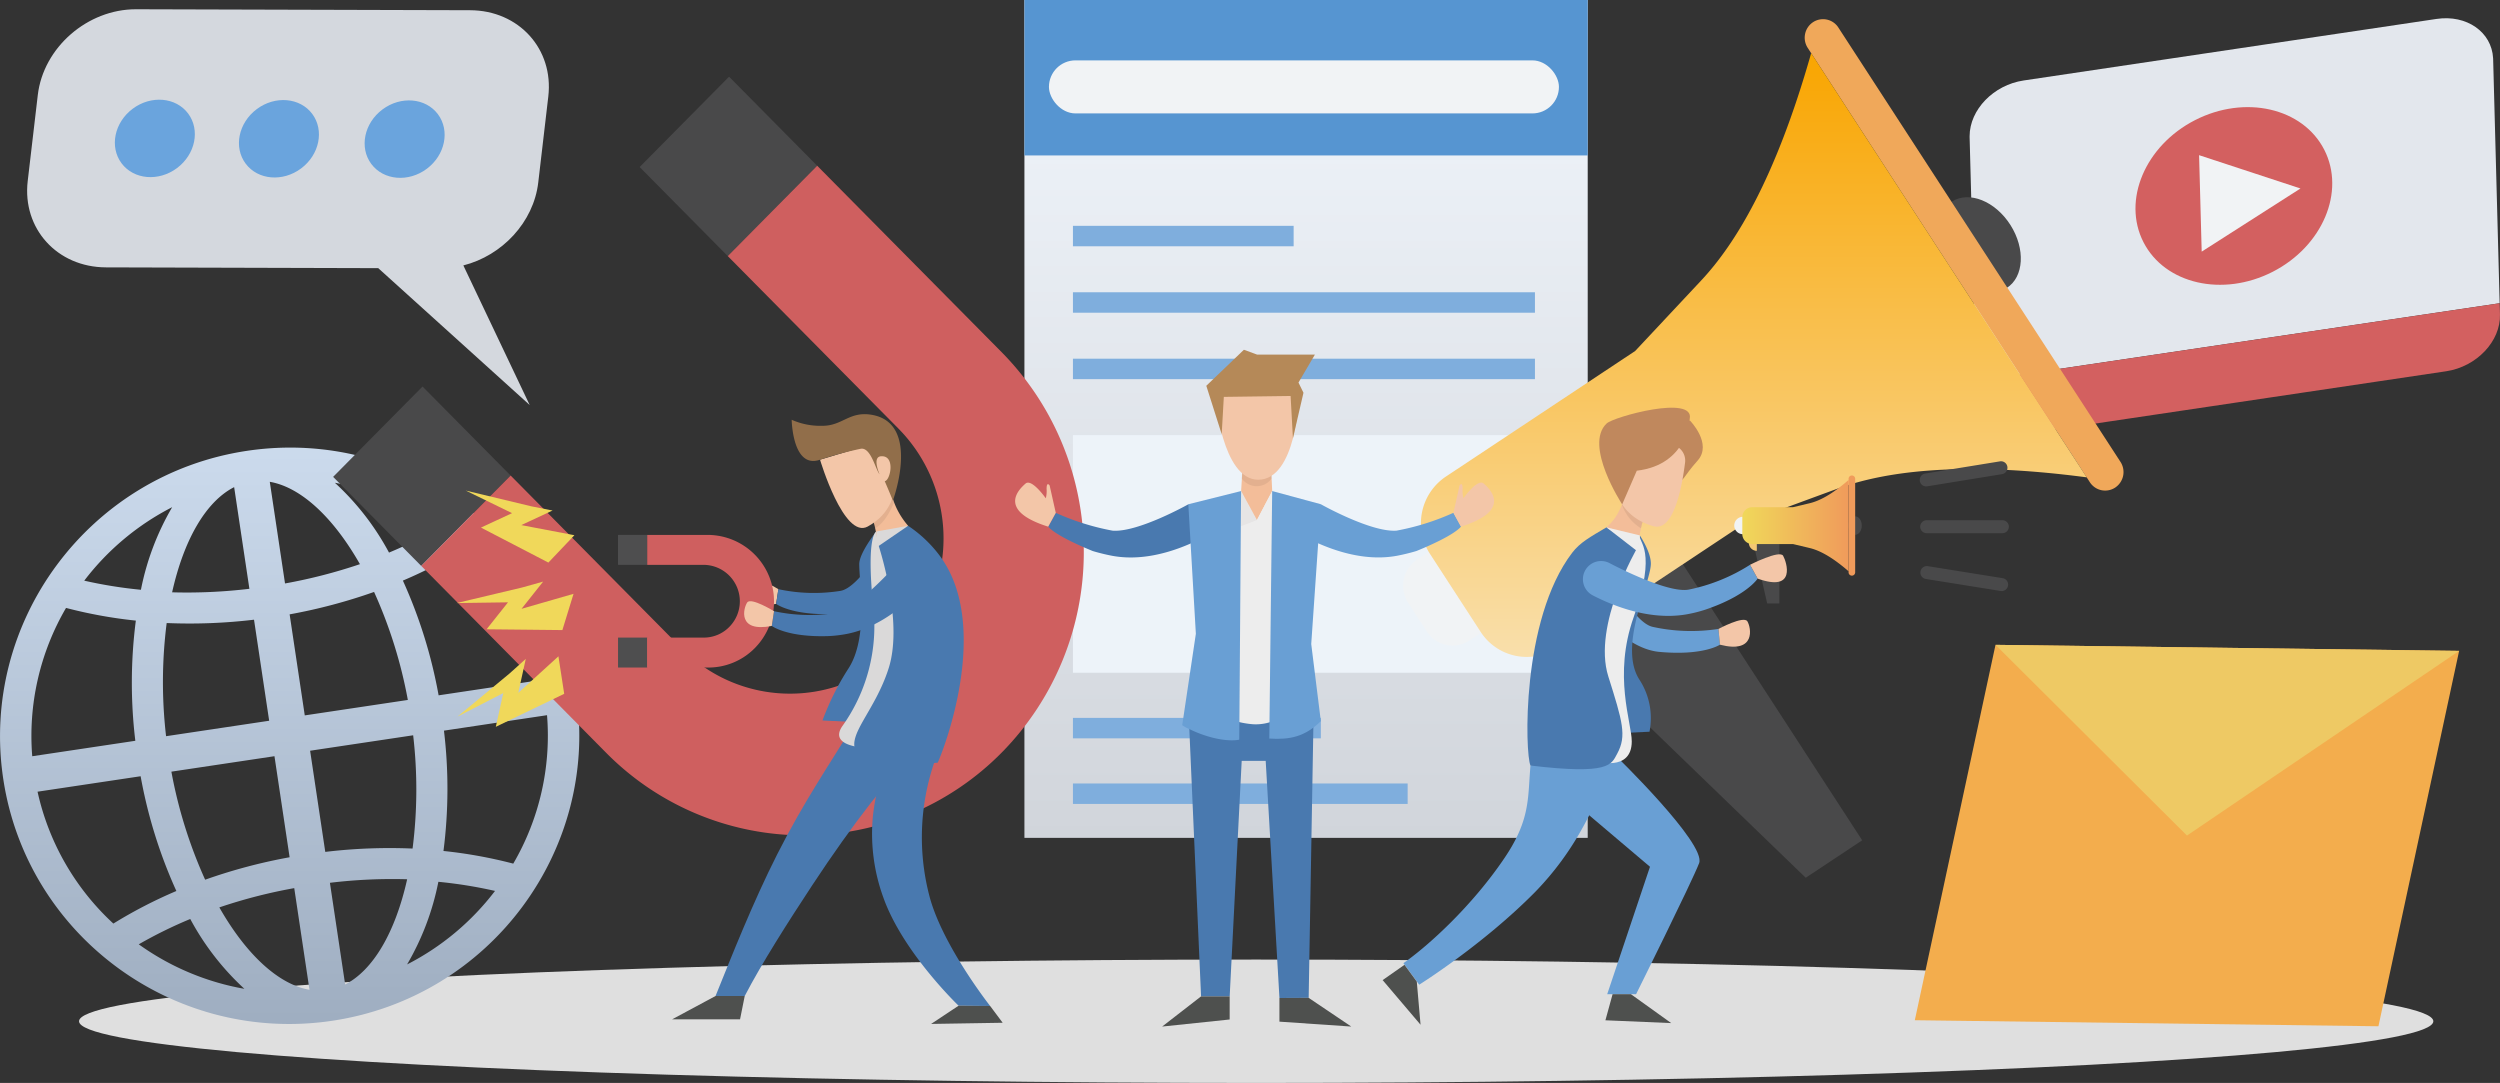 <svg xmlns="http://www.w3.org/2000/svg" xmlns:xlink="http://www.w3.org/1999/xlink" width="795.696" height="344.682" viewBox="0 0 795.696 344.682">
  <rect x="0" y="0" width="795.696" height="344.682" fill="#333333" stroke="none"/>
  <defs>
    <linearGradient id="linear-gradient" x1="-6.557" y1="1.076" x2="-6.557" y2="1.076" gradientUnits="objectBoundingBox">
      <stop offset="0" stop-color="#d4d8de"/>
      <stop offset="0.139" stop-color="#d8dce2"/>
      <stop offset="1" stop-color="#f1f6fc"/>
    </linearGradient>
    <linearGradient id="linear-gradient-2" x1="-6.649" y1="0.696" x2="-6.649" y2="0.696" gradientUnits="objectBoundingBox">
      <stop offset="0" stop-color="#d66262"/>
      <stop offset="0.304" stop-color="#c95b5b"/>
      <stop offset="1" stop-color="#cf5f5f"/>
    </linearGradient>
    <linearGradient id="linear-gradient-3" x1="-17.873" y1="1.564" x2="-17.873" y2="1.564" xlink:href="#linear-gradient-2"/>
    <linearGradient id="linear-gradient-4" x1="0.5" x2="0.5" y2="1" gradientUnits="objectBoundingBox">
      <stop offset="0" stop-color="#cddcee"/>
      <stop offset="1" stop-color="#9dacbf"/>
    </linearGradient>
    <linearGradient id="linear-gradient-5" x1="0.5" x2="0.5" y2="1" gradientUnits="objectBoundingBox">
      <stop offset="0" stop-color="#f1f6fc"/>
      <stop offset="1" stop-color="#d1d5db"/>
    </linearGradient>
    <linearGradient id="linear-gradient-6" x1="-4.495" y1="2.583" x2="-4.495" y2="2.562" gradientUnits="objectBoundingBox">
      <stop offset="0" stop-color="#78abdd"/>
      <stop offset="1" stop-color="#5695d1"/>
    </linearGradient>
    <linearGradient id="linear-gradient-7" x1="-11.627" y1="2.49" x2="-11.611" y2="2.49" gradientUnits="objectBoundingBox">
      <stop offset="0" stop-color="#5c98d1"/>
      <stop offset="1" stop-color="#7faedd"/>
    </linearGradient>
    <linearGradient id="linear-gradient-8" x1="-5.584" y1="-1.156" x2="-5.576" y2="-1.156" xlink:href="#linear-gradient-7"/>
    <linearGradient id="linear-gradient-9" x1="-5.584" y1="-4.801" x2="-5.576" y2="-4.801" xlink:href="#linear-gradient-7"/>
    <linearGradient id="linear-gradient-10" x1="-10.363" y1="-24.511" x2="-10.348" y2="-24.511" xlink:href="#linear-gradient-7"/>
    <linearGradient id="linear-gradient-11" x1="-7.694" y1="-28.111" x2="-7.683" y2="-28.111" xlink:href="#linear-gradient-7"/>
    <linearGradient id="linear-gradient-12" x1="-2.919" y1="0.366" x2="-2.915" y2="0.362" xlink:href="#linear-gradient-2"/>
    <linearGradient id="linear-gradient-13" x1="-6.278" y1="-0.629" x2="-6.281" y2="-0.639" gradientUnits="objectBoundingBox">
      <stop offset="0" stop-color="#f3ad4d"/>
      <stop offset="0.422" stop-color="#f3bb57"/>
      <stop offset="1" stop-color="#f4d76a"/>
    </linearGradient>
    <linearGradient id="linear-gradient-14" x1="-2.953" y1="1.009" x2="-2.945" y2="1.007" gradientUnits="objectBoundingBox">
      <stop offset="0" stop-color="#f1f6fc"/>
      <stop offset="0.861" stop-color="#d8dce2"/>
      <stop offset="1" stop-color="#d4d8de"/>
    </linearGradient>
    <linearGradient id="linear-gradient-15" x1="-20.935" y1="3.433" x2="-20.893" y2="3.433" gradientUnits="objectBoundingBox">
      <stop offset="0" stop-color="#5c98d1"/>
      <stop offset="1" stop-color="#6aa4dd"/>
    </linearGradient>
    <linearGradient id="linear-gradient-16" x1="-19.477" y1="3.472" x2="-19.435" y2="3.472" xlink:href="#linear-gradient-15"/>
    <linearGradient id="linear-gradient-17" x1="-22.412" y1="3.394" x2="-22.37" y2="3.394" xlink:href="#linear-gradient-15"/>
    <linearGradient id="linear-gradient-18" x1="-16.795" y1="-1.118" x2="-16.766" y2="-1.118" gradientUnits="objectBoundingBox">
      <stop offset="0" stop-color="#d66262"/>
      <stop offset="1" stop-color="#cf5f5f"/>
    </linearGradient>
    <linearGradient id="linear-gradient-19" x1="-16.288" y1="-1.968" x2="-16.261" y2="-1.968" gradientUnits="objectBoundingBox">
      <stop offset="0" stop-color="#699fd4"/>
      <stop offset="1" stop-color="#4979af"/>
    </linearGradient>
    <linearGradient id="linear-gradient-20" x1="-35.616" y1="-0.717" x2="-35.558" y2="-0.717" xlink:href="#linear-gradient-19"/>
    <linearGradient id="linear-gradient-21" x1="-19.931" y1="-1.356" x2="-19.845" y2="-1.356" gradientUnits="objectBoundingBox">
      <stop offset="0" stop-color="#699fd4"/>
      <stop offset="0.05" stop-color="#669cd1"/>
      <stop offset="0.645" stop-color="#5182b8"/>
      <stop offset="1" stop-color="#4979af"/>
    </linearGradient>
    <linearGradient id="linear-gradient-22" x1="-10.485" y1="-1.206" x2="-10.458" y2="-1.206" xlink:href="#linear-gradient-19"/>
    <linearGradient id="linear-gradient-23" x1="-29.718" y1="-0.621" x2="-29.67" y2="-0.621" gradientUnits="objectBoundingBox">
      <stop offset="0" stop-color="#ededed"/>
      <stop offset="1" stop-color="#dad9d9"/>
    </linearGradient>
    <linearGradient id="linear-gradient-24" x1="-21.262" y1="-0.529" x2="-21.215" y2="-0.528" xlink:href="#linear-gradient-19"/>
    <linearGradient id="linear-gradient-25" x1="-10.417" y1="0.826" x2="-10.417" y2="0.826" gradientUnits="objectBoundingBox">
      <stop offset="0" stop-color="#f0bd5a"/>
      <stop offset="1" stop-color="#f0935b"/>
    </linearGradient>
    <linearGradient id="linear-gradient-26" x1="0.5" x2="0.5" y2="1" gradientUnits="objectBoundingBox">
      <stop offset="0" stop-color="#f9a500"/>
      <stop offset="1" stop-color="#f9dfab"/>
    </linearGradient>
    <linearGradient id="linear-gradient-27" x1="-29.29" y1="-33.725" x2="-29.238" y2="-33.725" gradientUnits="objectBoundingBox">
      <stop offset="0" stop-color="#606161"/>
      <stop offset="1" stop-color="#4e504e"/>
    </linearGradient>
    <linearGradient id="linear-gradient-28" x1="-33.171" y1="-46.756" x2="-33.119" y2="-46.756" xlink:href="#linear-gradient-27"/>
    <linearGradient id="linear-gradient-29" x1="-14.55" y1="-2.444" x2="-14.526" y2="-2.444" xlink:href="#linear-gradient-19"/>
    <linearGradient id="linear-gradient-30" x1="-70.026" y1="-13.367" x2="-69.935" y2="-13.367" xlink:href="#linear-gradient-23"/>
    <linearGradient id="linear-gradient-31" x1="-20.704" y1="-0.439" x2="-20.676" y2="-0.446" gradientUnits="objectBoundingBox">
      <stop offset="0" stop-color="#b58958"/>
      <stop offset="1" stop-color="#916e4a"/>
    </linearGradient>
    <linearGradient id="linear-gradient-32" x1="-332.304" y1="-0.96" x2="-331.742" y2="-0.96" gradientUnits="objectBoundingBox">
      <stop offset="0" stop-color="#f0d85a"/>
      <stop offset="1" stop-color="#f09b5b"/>
    </linearGradient>
    <linearGradient id="linear-gradient-33" x1="0" y1="0.5" x2="1" y2="0.5" xlink:href="#linear-gradient-32"/>
    <linearGradient id="linear-gradient-34" x1="-94.11" y1="-1.018" x2="-93.992" y2="-1.018" gradientUnits="objectBoundingBox">
      <stop offset="0" stop-color="#a17452"/>
      <stop offset="1" stop-color="#c0885d"/>
    </linearGradient>
    <linearGradient id="linear-gradient-35" x1="-13.809" y1="-1.576" x2="-13.793" y2="-1.576" gradientUnits="objectBoundingBox">
      <stop offset="0" stop-color="#4979af"/>
      <stop offset="0.352" stop-color="#5082b8"/>
      <stop offset="0.937" stop-color="#669bd0"/>
      <stop offset="1" stop-color="#699fd4"/>
    </linearGradient>
    <linearGradient id="linear-gradient-36" x1="-17.8" y1="-1.499" x2="-17.775" y2="-1.499" gradientUnits="objectBoundingBox">
      <stop offset="0" stop-color="#4979af"/>
      <stop offset="1" stop-color="#699fd4"/>
    </linearGradient>
    <linearGradient id="linear-gradient-37" x1="-21.142" y1="-2.048" x2="-21.117" y2="-2.048" gradientUnits="objectBoundingBox">
      <stop offset="0" stop-color="#4979af"/>
      <stop offset="0.31" stop-color="#4d7eb4"/>
      <stop offset="0.686" stop-color="#598cc2"/>
      <stop offset="1" stop-color="#699fd4"/>
    </linearGradient>
    <linearGradient id="linear-gradient-38" x1="-77.002" y1="-0.706" x2="-76.905" y2="-0.706" xlink:href="#linear-gradient-19"/>
    <linearGradient id="linear-gradient-39" x1="-54.24" y1="-0.604" x2="-54.173" y2="-0.604" gradientUnits="objectBoundingBox">
      <stop offset="0" stop-color="#dad9d9"/>
      <stop offset="1" stop-color="#ededed"/>
    </linearGradient>
    <linearGradient id="linear-gradient-40" x1="-27.091" y1="-0.531" x2="-27.057" y2="-0.531" xlink:href="#linear-gradient-19"/>
    <linearGradient id="linear-gradient-41" x1="-17.524" y1="-3.897" x2="-17.503" y2="-3.897" gradientUnits="objectBoundingBox">
      <stop offset="0" stop-color="#5585bd"/>
      <stop offset="1" stop-color="#699fd4"/>
    </linearGradient>
    <linearGradient id="linear-gradient-42" x1="-87.187" y1="-10.692" x2="-87.071" y2="-10.804" xlink:href="#linear-gradient-39"/>
    <linearGradient id="linear-gradient-43" x1="-45.845" y1="-25.781" x2="-45.788" y2="-25.781" xlink:href="#linear-gradient-27"/>
    <linearGradient id="linear-gradient-44" x1="-71.969" y1="-10.496" x2="-71.871" y2="-10.496" xlink:href="#linear-gradient-27"/>
    <linearGradient id="linear-gradient-45" x1="-33.514" y1="-0.288" x2="-33.473" y2="-0.288" xlink:href="#linear-gradient-34"/>
    <linearGradient id="linear-gradient-46" x1="-16.168" y1="-2.935" x2="-16.144" y2="-2.935" xlink:href="#linear-gradient-19"/>
    <linearGradient id="linear-gradient-47" x1="-17.778" y1="-2.934" x2="-17.755" y2="-2.934" xlink:href="#linear-gradient-36"/>
    <linearGradient id="linear-gradient-48" x1="-21.348" y1="-1.173" x2="-21.348" y2="-1.159" gradientUnits="objectBoundingBox">
      <stop offset="0" stop-color="#699fd4"/>
      <stop offset="0.333" stop-color="#588bc0"/>
      <stop offset="0.687" stop-color="#4c7db3"/>
      <stop offset="1" stop-color="#4979af"/>
    </linearGradient>
    <linearGradient id="linear-gradient-49" x1="-51.703" y1="-0.393" x2="-51.707" y2="-0.407" xlink:href="#linear-gradient-23"/>
    <linearGradient id="linear-gradient-50" x1="-149.748" y1="-4.934" x2="-149.578" y2="-5.04" gradientUnits="objectBoundingBox">
      <stop offset="0" stop-color="#ededed"/>
      <stop offset="1" stop-color="#e6e5e5"/>
    </linearGradient>
    <linearGradient id="linear-gradient-51" x1="-154.783" y1="-5.047" x2="-154.697" y2="-4.955" gradientUnits="objectBoundingBox">
      <stop offset="0" stop-color="#e6e5e5"/>
      <stop offset="1" stop-color="#ededed"/>
    </linearGradient>
    <linearGradient id="linear-gradient-52" x1="-38.391" y1="-24.5" x2="-38.336" y2="-24.5" xlink:href="#linear-gradient-27"/>
    <linearGradient id="linear-gradient-53" x1="-37.726" y1="-26.097" x2="-37.675" y2="-26.097" xlink:href="#linear-gradient-27"/>
    <linearGradient id="linear-gradient-54" x1="-44.1" y1="-0.359" x2="-44.094" y2="-0.373" gradientUnits="objectBoundingBox">
      <stop offset="0" stop-color="#4979af"/>
      <stop offset="0.454" stop-color="#5587bd"/>
      <stop offset="1" stop-color="#699fd4"/>
    </linearGradient>
    <linearGradient id="linear-gradient-55" x1="-51.682" y1="-0.362" x2="-51.675" y2="-0.376" xlink:href="#linear-gradient-54"/>
    <linearGradient id="linear-gradient-56" x1="-24.568" y1="0.345" x2="-24.574" y2="0.304" xlink:href="#linear-gradient-31"/>
  </defs>
  <g id="Grupo_26378" data-name="Grupo 26378" transform="translate(-347.937 -2058.076)">
    <g id="Grupo_26393" data-name="Grupo 26393" transform="translate(974.816 2063.878)">
      <g id="Grupo_26391" data-name="Grupo 26391">
        <path id="Trazado_20770" data-name="Trazado 20770" d="M5112.072,1801.318,5110,1723.665c0-.116,0-.231-.014-.346-.465-8.344-8.426-13.91-17.993-12.485l-131.439,19.59c-9.565,1.425-17.166,9.305-17.185,17.713v.354l1.718,64.3.354,13.358Z" transform="translate(-4943.364 -1710.611)" fill="url(#linear-gradient)"/>
        <path id="Trazado_20771" data-name="Trazado 20771" d="M4948.909,1976.109c.228,8.535,8.266,14.288,17.949,12.84l131.563-19.609c9.683-1.443,17.347-9.533,17.123-18.067l-.1-3.581-166.627,24.835" transform="translate(-4946.733 -1856.979)" fill="url(#linear-gradient-2)"/>
        <line id="Línea_205" data-name="Línea 205" transform="translate(168.709 90.713)" fill="none"/>
        <ellipse id="Elipse_888" data-name="Elipse 888" cx="32.328" cy="27.126" rx="32.328" ry="27.126" transform="matrix(0.89, -0.455, 0.455, 0.89, 42.998, 47.136)" fill="url(#linear-gradient-3)"/>
        <path id="Trazado_20688" data-name="Trazado 20688" d="M5166.534,1835.123l-31.437,20.1-.827-30.7Z" transform="translate(-5061.225 -1780.936)" fill="#f1f3f5"/>
      </g>
    </g>
    <ellipse id="Elipse_887" data-name="Elipse 887" cx="374.661" cy="19.637" rx="374.661" ry="19.637" transform="translate(373.093 2363.483)" fill="#dfdfdf"/>
    <path id="Trazado_20685" data-name="Trazado 20685" d="M3315.261,2166a80.77,80.77,0,0,1,10.757-47.206,147.318,147.318,0,0,0,22.217,4.035,154.507,154.507,0,0,0-.163,38.253L3315.262,2166Zm83.39,41.978,4.852,32.361c-9.795-1.716-20.074-11.1-28.694-26.229a165.261,165.261,0,0,1,23.842-6.134Zm-15.872,32.045a82.236,82.236,0,0,1-33.615-14.163,143.165,143.165,0,0,1,16.39-8.063A84.316,84.316,0,0,0,3382.779,2240.022Zm-23.232-69.117,32.808-4.918,4.822,32.162a172.688,172.688,0,0,0-26.885,7.143,149.068,149.068,0,0,1-10.746-34.386Zm26.3-48.367,4.821,32.163-32.809,4.918a148.887,148.887,0,0,1,.191-36.016,173.053,173.053,0,0,0,27.8-1.063Zm-54.029-12.423a82.234,82.234,0,0,1,27.986-23.39,84.248,84.248,0,0,0-9.952,26.293,143.622,143.622,0,0,1-18.034-2.9Zm27.963,3.711c3.8-17,10.887-28.984,19.743-33.476l4.851,32.355a167.126,167.126,0,0,1-24.594,1.119Zm1.359,95.058a149.032,149.032,0,0,0-20.056,10.373,80.7,80.7,0,0,1-24.132-41.976l32.808-4.918a154.706,154.706,0,0,0,11.372,36.523Zm117.967-55.95a80.794,80.794,0,0,1-10.746,47.244,148.643,148.643,0,0,0-22.215-4.028,155.3,155.3,0,0,0,.157-38.3l32.809-4.918Zm-83.392-41.928-4.851-32.355c9.79,1.7,20.074,11.075,28.695,26.214a167.1,167.1,0,0,1-23.84,6.14Zm33.1-9.826a83.932,83.932,0,0,0-17.232-22.218,82.171,82.171,0,0,1,33.615,14.155,143.545,143.545,0,0,1-16.383,8.063Zm6,46.9L3402,2153l-4.818-32.159a173.809,173.809,0,0,0,26.878-7.135,148.376,148.376,0,0,1,10.746,34.379Zm9.786-1.467a154.6,154.6,0,0,0-11.373-36.518,148.029,148.029,0,0,0,20.063-10.38,80.719,80.719,0,0,1,24.119,41.979l-32.8,4.917Zm-36.074,49.832-4.827-32.2,32.8-4.917a148.433,148.433,0,0,1-.186,36.053,172.069,172.069,0,0,0-27.789,1.063Zm54.03,12.419a82.256,82.256,0,0,1-27.992,23.4,84.166,84.166,0,0,0,9.959-26.3,143.8,143.8,0,0,1,18.034,2.9Zm-27.97-3.71c-3.8,16.994-10.875,28.969-19.733,33.488l-4.851-32.362a166,166,0,0,1,24.584-1.127Zm-50.995-136.36c-50.264,7.535-85.063,54.356-77.566,104.367s54.5,84.562,104.76,77.026,85.073-54.357,77.581-104.361-54.5-84.568-104.769-77.032Z" transform="translate(-2957.063 132.772)" fill-rule="evenodd" fill="url(#linear-gradient-4)"/>
    <rect id="Rectángulo_3826" data-name="Rectángulo 3826" width="179.281" height="266.672" transform="translate(673.989 2058.076)" fill="url(#linear-gradient-5)"/>
    <rect id="Rectángulo_3827" data-name="Rectángulo 3827" width="179.281" height="49.472" transform="translate(673.989 2058.076)" fill="url(#linear-gradient-6)"/>
    <rect id="Rectángulo_3828" data-name="Rectángulo 3828" width="162.319" height="16.883" rx="8.441" transform="translate(681.793 2077.292)" fill="#f1f3f5"/>
    <rect id="Rectángulo_3829" data-name="Rectángulo 3829" width="70.244" height="6.511" transform="translate(689.431 2129.953)" fill="url(#linear-gradient-7)"/>
    <rect id="Rectángulo_3830" data-name="Rectángulo 3830" width="147.044" height="6.511" transform="translate(689.431 2151.097)" fill="url(#linear-gradient-8)"/>
    <rect id="Rectángulo_3831" data-name="Rectángulo 3831" width="147.044" height="6.511" transform="translate(689.431 2172.242)" fill="url(#linear-gradient-9)"/>
    <rect id="Rectángulo_3832" data-name="Rectángulo 3832" width="78.902" height="6.511" transform="translate(689.431 2286.563)" fill="url(#linear-gradient-10)"/>
    <rect id="Rectángulo_3833" data-name="Rectángulo 3833" width="106.53" height="6.511" transform="translate(689.431 2307.441)" fill="url(#linear-gradient-11)"/>
    <rect id="Rectángulo_3834" data-name="Rectángulo 3834" width="147.044" height="75.626" transform="translate(689.431 2196.566)" fill="#edf3f9"/>
    <g id="Grupo_26383" data-name="Grupo 26383" transform="translate(453.961 2082.487)">
      <path id="Trazado_20698" data-name="Trazado 20698" d="M3837.084,1788l28.458-28.757,28.037,28.34-28.459,28.757Z" transform="translate(-3739.519 -1759.247)" fill="#49494a"/>
      <path id="Trazado_20699" data-name="Trazado 20699" d="M3582.1,2045.724l28.458-28.757,28.037,28.34-28.458,28.757Z" transform="translate(-3582.096 -1918.357)" fill="#49494a"/>
      <path id="Trazado_20700" data-name="Trazado 20700" d="M3772.765,2001.336a48.454,48.454,0,0,0,34.557-14.475,49.766,49.766,0,0,0,0-69.851l-54.365-54.947,28.459-28.757,58.759,59.388a90.742,90.742,0,0,1,0,127.366,88.456,88.456,0,0,1-125.092.925q-.466-.459-.924-.925l-58.759-59.388,28.458-28.757,54.365,54.947A48.456,48.456,0,0,0,3772.765,2001.336Z" transform="translate(-3627.351 -1804.969)" fill="url(#linear-gradient-12)"/>
    </g>
    <g id="Grupo_26384" data-name="Grupo 26384" transform="translate(957.379 2263.315)">
      <path id="Trazado_20701" data-name="Trazado 20701" d="M5045.353,2353.245l-147.562-1.923,25.683-119.478,147.562,1.922Z" transform="translate(-4897.791 -2231.844)" fill="url(#linear-gradient-13)"/>
      <path id="Trazado_20702" data-name="Trazado 20702" d="M4964.918,2231.844l60.939,60.7,86.622-58.778Z" transform="translate(-4939.233 -2231.844)" fill="#eec964"/>
    </g>
    <g id="Grupo_26385" data-name="Grupo 26385" transform="translate(356.571 2061.023)">
      <path id="Trazado_20703" data-name="Trazado 20703" d="M3330.96,1730.454l-3.209,27.381c-1.771,15.124,9.382,27.419,24.907,27.464l86.663.25,48.2,43.564-21.115-44.434c12.322-3.118,22.36-13.733,23.839-26.376l3.2-27.381c1.771-15.124-9.379-27.422-24.9-27.466l-106.276-.307C3346.749,1703.1,3332.729,1715.33,3330.96,1730.454Z" transform="translate(-3327.566 -1703.149)" fill="url(#linear-gradient-14)"/>
      <ellipse id="Elipse_890" data-name="Elipse 890" cx="13.228" cy="11.786" rx="13.228" ry="11.786" transform="translate(62.498 39.7) rotate(-36.776)" fill="url(#linear-gradient-15)"/>
      <ellipse id="Elipse_891" data-name="Elipse 891" cx="13.228" cy="11.786" rx="13.228" ry="11.786" transform="translate(23 39.586) rotate(-36.776)" fill="url(#linear-gradient-16)"/>
      <ellipse id="Elipse_892" data-name="Elipse 892" cx="13.228" cy="11.786" rx="13.228" ry="11.786" transform="matrix(0.801, -0.599, 0.599, 0.801, 102.496, 39.816)" fill="url(#linear-gradient-17)"/>
    </g>
    <path id="Trazado_20704" data-name="Trazado 20704" d="M3937.12,2180.4s-7.33-4.523-8.534-2.786-3.265,9.643,7.819,7.47Z" transform="translate(-3341.444 65.198)" fill="#f3c6a8"/>
    <g id="Grupo_26387" data-name="Grupo 26387" transform="translate(544.644 2228.324)">
      <g id="Grupo_26386" data-name="Grupo 26386" transform="translate(0)">
        <rect id="Rectángulo_3835" data-name="Rectángulo 3835" width="9.292" height="9.531" fill="#4e4e4f"/>
        <rect id="Rectángulo_3836" data-name="Rectángulo 3836" width="9.292" height="9.531" transform="translate(0 32.681)" fill="#4e4e4f"/>
        <path id="Trazado_20705" data-name="Trazado 20705" d="M3869.5,2169.687a11.6,11.6,0,0,0-8.1-19.761h-18.018V2140.4h19.474a21.152,21.152,0,0,1,14.761,36.029,20.7,20.7,0,0,1-14.761,6.183h-19.474v-9.531H3861.4A11.353,11.353,0,0,0,3869.5,2169.687Z" transform="translate(-3834.092 -2140.395)" fill="url(#linear-gradient-18)"/>
      </g>
    </g>
    <path id="Trazado_20706" data-name="Trazado 20706" d="M3987.019,2137.953l7.75,7.158s-12.882,18.539-26.146,18.968-18.018-3.236-18.018-3.236l.708-4.686a53.716,53.716,0,0,0,19.729.55C3977.608,2155.655,3987.019,2137.953,3987.019,2137.953Z" transform="translate(-3355.644 89.437)" fill="url(#linear-gradient-19)"/>
    <path id="Trazado_20707" data-name="Trazado 20707" d="M4006.3,2137.571s-5.426,6.8-5.426,10.381c0,6.258,3.016,23.624-3.609,33.483a84.536,84.536,0,0,0-8.092,16.285l11.057.521,9.152-29.7Z" transform="translate(-3379.458 89.673)" fill="url(#linear-gradient-20)"/>
    <path id="Trazado_20708" data-name="Trazado 20708" d="M4033.956,2365.02c6.184,17.563,23.992,34.561,23.992,34.561l10.053.1s-14.838-18.837-19.154-34.33a73.892,73.892,0,0,1,.981-42.038c.791-2.5,1.56-4.464,2.114-5.807l-17.949,7.2a63.307,63.307,0,0,0-3.356,14.986A59.285,59.285,0,0,0,4033.956,2365.02Z" transform="translate(-3404.916 -21.413)" fill="url(#linear-gradient-21)"/>
    <path id="Trazado_20709" data-name="Trazado 20709" d="M3967.364,2302.844c-11.6,11.985-23.42,27.093-36.376,46.761-7.606,11.546-16.209,25.045-21.5,35.272h-9.293c5.18-12.786,11.839-29.711,19.632-45.108,8.453-16.7,16.65-28.678,24.269-41.088C3951.945,2300.021,3959.509,2301.505,3967.364,2302.844Z" transform="translate(-3324.519 -9.792)" fill="url(#linear-gradient-22)"/>
    <path id="Trazado_20710" data-name="Trazado 20710" d="M4014.839,2137.571s-3.368,1.08-.914,24.452a54.644,54.644,0,0,1-9.732,37.26c-5.491,7.526,9.875,7.287,9.432,7.122l13.922-33.874Z" transform="translate(-3387.994 89.673)" fill="url(#linear-gradient-23)"/>
    <path id="Trazado_20711" data-name="Trazado 20711" d="M4041.116,2116.979l-9.663,5.44s-.3-2.323-.833-4.643a13.014,13.014,0,0,0-1.465-4.073l6.767-6.543a22.267,22.267,0,0,0,.719,2.339,23.55,23.55,0,0,0,1.524,3.283A25.1,25.1,0,0,0,4041.116,2116.979Z" transform="translate(-3404.138 108.448)" fill="#f3bd99"/>
    <path id="Trazado_20712" data-name="Trazado 20712" d="M4036.643,2109.5c-.918,2.244-3.023,6.613-6.022,8.277a13.012,13.012,0,0,0-1.466-4.073l6.768-6.543C4035.7,2107.38,4036.042,2108.3,4036.643,2109.5Z" transform="translate(-3404.138 108.45)" opacity="0.07" style="isolation: isolate"/>
    <path id="Trazado_20713" data-name="Trazado 20713" d="M4032.747,2132.821a40.718,40.718,0,0,1,10.155,9.658c16.564,22.495.891,62.268-.732,65.715-23.793,2.846-24.232-.3-26-3.542-2.926-5.372,6.14-13.019,10.409-26.588,4.832-15.359-3.5-39.795-3.5-39.795Z" transform="translate(-3395.769 92.605)" fill="url(#linear-gradient-24)"/>
    <g id="Grupo_26392" data-name="Grupo 26392" transform="translate(794.525 2064.18)">
      <path id="Trazado_20695" data-name="Trazado 20695" d="M4628.287,2155.461l59.4,91.434-17.967,11.926-85.108-82.234Z" transform="translate(-4541.585 -1985.552)" fill="#49494a"/>
      <path id="Trazado_20690" data-name="Trazado 20690" d="M4582.888,2224.025l11.792-7.824,8.109,12.484-6.363,4.222a6.456,6.456,0,0,1-8.949-1.806h0c-.018-.026-.034-.052-.051-.079Z" transform="translate(-4540.523 -2023.051)" fill="#f1f3f5"/>
      <ellipse id="Elipse_889" data-name="Elipse 889" cx="11.699" cy="16.282" rx="11.699" ry="16.282" transform="matrix(0.844, -0.536, 0.536, 0.844, 164.817, 64.307)" fill="#49494a"/>
      <path id="Trazado_20691" data-name="Trazado 20691" d="M4503.916,2168.272l-10.6,7.032a9.791,9.791,0,0,1-13.57-2.745l-.074-.118-5.889-9.065a10.024,10.024,0,0,1,2.834-13.791l10.6-7.032Z" transform="translate(-4472.167 -1977.582)" fill="#f1f3f5"/>
      <path id="Trazado_20692" data-name="Trazado 20692" d="M4905.038,1860.471h0a5.934,5.934,0,0,0,1.673-8.162l-89.8-138.25a5.8,5.8,0,0,0-8.01-1.736l-.067.044h0a5.932,5.932,0,0,0-1.675,8.163l89.8,138.25a5.794,5.794,0,0,0,8.009,1.736h0Z" transform="translate(-4678.39 -1711.4)" fill="url(#linear-gradient-25)"/>
      <path id="Trazado_20772" data-name="Trazado 20772" d="M4672.716,1834.414l-35.391-54.482h0l-26.158-40.267c-11.472,40.439-24.345,60.788-34.608,71.921h0s-1.171,1.271-21.41,22.871l-9.97,6.613-50.28,33.362a17.884,17.884,0,0,0-5.049,24.611l16.089,24.769a17.462,17.462,0,0,0,24.131,5.249l.223-.145,50.279-33.363,9.96-6.607c27.667-10.187,29.285-10.768,29.285-10.768,14.189-5.093,37.78-8.94,79.054-3.5Z" transform="translate(-4481.298 -1728.85)" fill="url(#linear-gradient-26)"/>
    </g>
    <path id="Trazado_20714" data-name="Trazado 20714" d="M3887.215,2523.959l-1.487,7.413h-21.61l13.8-7.413Z" transform="translate(-3302.249 -148.873)" fill="url(#linear-gradient-27)"/>
    <path id="Trazado_20715" data-name="Trazado 20715" d="M4121.867,2528.351" transform="translate(-3461.376 -151.585)" fill="#f1f3f5"/>
    <path id="Trazado_20716" data-name="Trazado 20716" d="M4098.317,2532.109l3.984,5.332-22.783.376,8.745-5.805Z" transform="translate(-3435.232 -153.844)" fill="url(#linear-gradient-28)"/>
    <path id="Trazado_20717" data-name="Trazado 20717" d="M3995.03,2168.712c-3.482,3.816-12.507,12.834-24.187,15.1a41.3,41.3,0,0,1-5.833.685c-13.265.432-18.018-3.236-18.018-3.236l.709-4.686a53.716,53.716,0,0,0,19.729.55c6.56-1.053,19.683-15.859,19.683-15.859a5.432,5.432,0,0,1,7.912,7.439Z" transform="translate(-3353.413 76.034)" fill="url(#linear-gradient-29)"/>
    <path id="Trazado_20718" data-name="Trazado 20718" d="M3987.13,2067.7s7.575,25.446,15.179,21.275,9.087-11.159,8.356-15.215-2.525-12.339-2.525-12.339Z" transform="translate(-3378.193 136.685)" fill="#f3c6a8"/>
    <path id="Trazado_20719" data-name="Trazado 20719" d="M4044.072,2132.821l-10.131,1.817.342,4.876Z" transform="translate(-3407.093 92.605)" fill="url(#linear-gradient-30)"/>
    <path id="Trazado_20720" data-name="Trazado 20720" d="M3972.566,2054.458a120.822,120.822,0,0,1,13.053-3.5c3.127-.371,4.585,6.478,5.887,8.148-.031-.118-2.428-5.5.445-5.735,4.7-.382,3.026,7.675,1.211,7.933,1.393,3.21,2.586,6.17,2.586,6.17s9.14-24.757-6.878-27.331c-7-1.124-9.19,3.52-15.469,3.524a22.436,22.436,0,0,1-9.861-1.915S3963.772,2057.551,3972.566,2054.458Z" transform="translate(-3363.629 149.93)" fill="url(#linear-gradient-31)"/>
    <path id="Trazado_20721" data-name="Trazado 20721" d="M4000.445,2064.821" transform="translate(-3386.414 134.587)" fill="#f1f3f5"/>
    <path id="Trazado_20722" data-name="Trazado 20722" d="M3933.508,2198.736s-7.33-4.523-8.533-2.785-3.265,9.642,7.821,7.47Z" transform="translate(-3339.215 53.876)" fill="#f3c6a8"/>
    <g id="Grupo_26388" data-name="Grupo 26388" transform="translate(493.259 2214.212)">
      <path id="Trazado_20723" data-name="Trazado 20723" d="M3701.569,2113.29l-4.319,2.007,4.48,2.325,13.317,6.911,3.661,1.9,8.282-8.712-16.911-3.218,3.455-1.607,6.516-3.031-6.795-1.345-20.857-5.005,14.741,7.183Z" transform="translate(-3689.493 -2103.512)" fill="#f0d85a"/>
      <path id="Trazado_20724" data-name="Trazado 20724" d="M3698.758,2259.137l-1.036,4.691,4.545-2.193,13.511-6.52,3.709-1.789-1.839-11.939-12.78,11.643.826-3.749,1.565-7.074-5.176,4.647-16.58,13.736,14.589-7.5Z" transform="translate(-3685.236 -2188.634)" fill="#f0d85a"/>
      <path id="Trazado_20725" data-name="Trazado 20725" d="M3697.333,2190.672l-2.976,3.75,5.036.054,14.971.159,4.112.044,3.549-11.538-16.545,4.767,2.378-3,4.487-5.656-6.67,1.869-20.87,4.959,16.365-.236Z" transform="translate(-3684.804 -2150.274)" fill="#f0d85a"/>
    </g>
    <g id="Grupo_26390" data-name="Grupo 26390" transform="translate(899.911 2209.412)">
      <path id="Trazado_20729" data-name="Trazado 20729" d="M4771.169,2144.067v19.683H4767.3l-4.767-20.866Z" transform="translate(-4756.818 -2123.02)" fill="#49494a"/>
      <path id="Rectángulo_3837" data-name="Rectángulo 3837" d="M4762.276,2149.308h0a2.539,2.539,0,0,1-2.539-2.539v-.148h2.539v2.688Z" transform="translate(-4755.091 -2125.326)" fill="#f4c773"/>
      <ellipse id="Elipse_893" data-name="Elipse 893" cx="2.098" cy="2.939" rx="2.098" ry="2.939" transform="translate(36.389 13.001)" fill="#49494a"/>
      <path id="Rectángulo_3838" data-name="Rectángulo 3838" d="M4751.65,2130.876h-1.286a2.767,2.767,0,0,1-2.768-2.768h0a2.767,2.767,0,0,1,2.768-2.768h1.286v5.535Z" transform="translate(-4747.596 -2112.189)" fill="#f1f3f5"/>
      <path id="Trazado_20726" data-name="Trazado 20726" d="M4843.75,2122.849h0a1.049,1.049,0,0,0,1.049-1.05v-29.782a1.049,1.049,0,0,0-1.049-1.05h0a1.05,1.05,0,0,0-1.05,1.05V2121.8A1.05,1.05,0,0,0,4843.75,2122.849Z" transform="translate(-4806.311 -2090.967)" fill="url(#linear-gradient-32)"/>
      <path id="Trazado_20685-2" data-name="Trazado 20685" d="M4788.128,2094.7c-5.676,4.937-9.6,6.714-12.234,7.364,0,0-.3.07-5.457,1.3l.018,0H4757.47a3.181,3.181,0,0,0-3.164,3.2v5.333a3.188,3.188,0,0,0,3.164,3.2h12.974c5.152,1.225,5.451,1.3,5.451,1.3,2.632.651,6.558,2.426,12.234,7.368v-20.4h0Z" transform="translate(-4751.739 -2093.271)" fill="url(#linear-gradient-33)"/>
    </g>
    <path id="Trazado_20731" data-name="Trazado 20731" d="M4701.18,2045.193s7.275,7.387,2.461,12.776-4.494,6.967-6.376,6.259-1.982-15.28-1.982-15.28Z" transform="translate(-3815.389 146.705)" fill="url(#linear-gradient-34)"/>
    <path id="Trazado_20732" data-name="Trazado 20732" d="M4472.391,2390.247l5.028,6.849s20.311-12.691,36.919-29.527a94.124,94.124,0,0,0,14.524-19.421,113.319,113.319,0,0,0,5.414-10.8,93.754,93.754,0,0,0,4.709-13.045c-3.954.683-11.084,1.3-17.31,1.943-3.46.354-6.642.708-8.84,1.092-.125,1.427-.213,2.786-.3,4.1-.509,8.13-.778,14.652-7.892,25.219C4494.327,2371.974,4480.405,2384.656,4472.391,2390.247Z" transform="translate(-3677.781 -25.612)" fill="url(#linear-gradient-35)"/>
    <path id="Trazado_20733" data-name="Trazado 20733" d="M4604.989,2323.46s29.167,28.273,26.779,34.443-20.067,41.7-20.067,41.7h-9.188l13.616-40.564-38.034-32.223Z" transform="translate(-3743.04 -25.09)" fill="url(#linear-gradient-36)"/>
    <path id="Trazado_20734" data-name="Trazado 20734" d="M4624.55,2162.3l-8.656,7.1s12.507,20.457,26.541,21.752,19.295-2.293,19.295-2.293l-.472-5.011a57.022,57.022,0,0,1-20.944-.661C4633.432,2181.661,4624.55,2162.3,4624.55,2162.3Z" transform="translate(-3766.376 74.403)" fill="url(#linear-gradient-37)"/>
    <path id="Trazado_20735" data-name="Trazado 20735" d="M4734.467,2213.933s8.048-4.33,9.21-2.413,2.866,10.426-8.749,7.424Z" transform="translate(-3839.58 44.321)" fill="#f3c6a8"/>
    <path id="Trazado_20736" data-name="Trazado 20736" d="M4655.084,2140.817s3.729,5.5,3.507,9.3c-.386,6.629-10.542,26.341-3.507,36.807a22.412,22.412,0,0,1,3.083,16.375l-11.739.554,3.477-30.407Z" transform="translate(-3785.228 87.669)" fill="url(#linear-gradient-38)"/>
    <path id="Trazado_20737" data-name="Trazado 20737" d="M4643.837,2140.817c-.559,2.209,5.679,4.466-1.966,26.038-6.6,18.635-.6,33.515-.6,39.527,0,9.927-11.713,6.309-11.241,6.14l-1.816-35.448Z" transform="translate(-3773.98 87.669)" fill="url(#linear-gradient-39)"/>
    <path id="Trazado_20738" data-name="Trazado 20738" d="M4641.281,2117.852l9.906,6.377s.551-3.75,1.207-6.568a13.865,13.865,0,0,1,.8-2.615l-5.8-7.272c-.262.714-.648,1.711-1.169,2.879a28.744,28.744,0,0,1-1.616,3.246A17.2,17.2,0,0,1,4641.281,2117.852Z" transform="translate(-3782.049 108.069)" fill="#f3bd99"/>
    <path id="Trazado_20739" data-name="Trazado 20739" d="M4654.193,2110.648a14.272,14.272,0,0,0,6.061,7.5,18.814,18.814,0,0,1,.491-1.913q.2-.632.418-1.19l-5.8-7.273C4655.613,2108.049,4655.059,2109.209,4654.193,2110.648Z" transform="translate(-3790.021 108.071)" opacity="0.07" style="isolation: isolate"/>
    <path id="Trazado_20740" data-name="Trazado 20740" d="M4600.692,2134.115c-5.092,3.009-8.4,4.8-10.9,8.077-16.315,21.353-15.006,64.069-13.282,67.727,25.261,3.021,25.726-.316,27.6-3.762,3.107-5.7,1.7-10.223-2.834-24.629-5.13-16.306,9.31-41.038,9.31-41.038Z" transform="translate(-3741.46 91.807)" fill="url(#linear-gradient-40)"/>
    <path id="Trazado_20741" data-name="Trazado 20741" d="M4538.413,2548.207" transform="translate(-3718.541 -163.843)" fill="#f1f3f5"/>
    <path id="Trazado_20742" data-name="Trazado 20742" d="M4624.91,2173.091c4.858,2.5,17.128,8.126,29.587,6.04a43.8,43.8,0,0,0,6.059-1.489c13.367-4.5,16.768-9.925,16.768-9.925l-2.416-4.4a57.3,57.3,0,0,1-19.446,7.888c-6.916,1.391-25.377-8.469-25.377-8.469a5.786,5.786,0,1,0-5.168,10.355Z" transform="translate(-3769.968 74.514)" fill="url(#linear-gradient-41)"/>
    <path id="Trazado_20743" data-name="Trazado 20743" d="M4665.316,2063.521a5.121,5.121,0,0,1,4.783,5.439c-.008.111-.018.221-.032.331-1.007,8.053-3.685,21.991-10.037,20.232-8.866-2.454-12.08-9.315-12.3-13.686s-.354-13.368-.354-13.368Z" transform="translate(-3785.811 136.039)" fill="#f3c6a8"/>
    <path id="Trazado_20744" data-name="Trazado 20744" d="M4641.281,2134.115l10.627,2.565-.665,5.146Z" transform="translate(-3782.049 91.807)" fill="url(#linear-gradient-42)"/>
    <path id="Trazado_20745" data-name="Trazado 20745" d="M4709.041,2065.827" transform="translate(-3823.883 133.966)" fill="#b0cbe4"/>
    <path id="Trazado_20746" data-name="Trazado 20746" d="M4760.728,2159.872s9.422-4.813,10.533-2.862,4.311,11.721-8.117,7.262Z" transform="translate(-3855.793 77.959)" fill="#f3c6a8"/>
    <path id="Trazado_20747" data-name="Trazado 20747" d="M4642.7,2522.459l-2.281,8.3,20.94.891-12.811-9.189Z" transform="translate(-3781.514 -147.947)" fill="url(#linear-gradient-43)"/>
    <path id="Trazado_20748" data-name="Trazado 20748" d="M4462.07,2498l-6.953,4.862,12.066,14.207-1.2-13.732Z" transform="translate(-3667.116 -132.844)" fill="url(#linear-gradient-44)"/>
    <path id="Trazado_20749" data-name="Trazado 20749" d="M4642.594,2065.346l4.65-10.709c16.265-1.917,16.85-16.512,16.85-16.512,1.586-7.749-24.141-.686-26.438,1.469C4630.255,2046.538,4642.594,2065.346,4642.594,2065.346Z" transform="translate(-3778.352 153.255)" fill="url(#linear-gradient-45)"/>
    <path id="Trazado_20750" data-name="Trazado 20750" d="M4928.1,2083.249l-23.832,3.876a2.041,2.041,0,0,1-2.335-1.7l0-.01h0a2.058,2.058,0,0,1,1.69-2.362l23.831-3.876a2.043,2.043,0,0,1,2.337,1.7.051.051,0,0,0,0,.008h0A2.06,2.06,0,0,1,4928.1,2083.249Z" transform="translate(-3942.953 125.738)" fill="#49494a"/>
    <path id="Rectángulo_3840" data-name="Rectángulo 3840" d="M4904.34,2128.186h24.094a2.061,2.061,0,0,1,2.062,2.062h0a2.062,2.062,0,0,1-2.062,2.062H4904.34a2.062,2.062,0,0,1-2.062-2.062h0A2.062,2.062,0,0,1,4904.34,2128.186Z" transform="translate(-3943.182 95.467)" fill="#49494a"/>
    <path id="Trazado_20751" data-name="Trazado 20751" d="M4928,2174.255l-23.838-3.828a2.06,2.06,0,0,1-1.694-2.362h0a2.042,2.042,0,0,1,2.326-1.713h.008l23.839,3.828a2.06,2.06,0,0,1,1.694,2.362h0a2.041,2.041,0,0,1-2.323,1.714Z" transform="translate(-3943.284 71.918)" fill="#49494a"/>
    <path id="Trazado_20752" data-name="Trazado 20752" d="M4221.565,2114.86s-16.013,9.025-24.135,8.425a78.092,78.092,0,0,1-18.1-5.679l-2.417,4.4c.1.062,1.71,2.671,14.181,7.76,0,0,2.792.865,6.058,1.489,12.5,2.389,24.729-3.537,29.587-6.04Z" transform="translate(-3495.357 103.694)" fill="url(#linear-gradient-46)"/>
    <path id="Trazado_20753" data-name="Trazado 20753" d="M4162.356,2106.542l-1.952-8.707s-.969-1.452-.974,1.084a8.955,8.955,0,0,1-.256,2.992s-4.48-6.4-6.448-4.681-9.245,8.534,7.215,13.713Z" transform="translate(-3478.388 114.759)" fill="#f3c6a8"/>
    <path id="Trazado_20754" data-name="Trazado 20754" d="M4395.261,2114.832s16.013,9.025,24.136,8.425a78.121,78.121,0,0,0,18.1-5.678l2.417,4.4c-.1.061-1.71,2.671-14.181,7.76,0,0-2.791.865-6.057,1.488-12.5,2.389-24.729-3.536-29.587-6.04Z" transform="translate(-3626.972 103.711)" fill="url(#linear-gradient-47)"/>
    <path id="Trazado_20755" data-name="Trazado 20755" d="M4329.26,1997.474" transform="translate(-3589.415 176.165)" fill="#f1f3f5"/>
    <path id="Trazado_20756" data-name="Trazado 20756" d="M4337.4,2103.9l4.945,46.728,4.945-46.728Z" transform="translate(-3594.441 110.458)" fill="#bfd5e9"/>
    <path id="Trazado_20757" data-name="Trazado 20757" d="M4294.019,2295.3l3.849,87.605h9.109l3.824-74.957h7.637l4.377,75.472,9.3-.045,1.528-88.077Z" transform="translate(-3567.659 -7.702)" fill="url(#linear-gradient-48)"/>
    <path id="Trazado_20758" data-name="Trazado 20758" d="M4331.243,2103.9c-.769,23.675-3.048,48.744-3.815,72.419.336.42,3.927,1.535,7.557,1.808a15.292,15.292,0,0,0,8.6-2.033c-.4-23.675-2.044-48.517-2.446-72.193Z" transform="translate(-3588.285 110.458)" fill="url(#linear-gradient-49)"/>
    <path id="Trazado_20759" data-name="Trazado 20759" d="M4337.4,2103.9l5.031,9.233-5.031,1.96Z" transform="translate(-3594.441 110.458)" fill="url(#linear-gradient-50)"/>
    <path id="Trazado_20760" data-name="Trazado 20760" d="M4347.292,2081.625l-4.859,9.234-5.03-9.234.18-2.976.652-10.838h8.4l.517,10.838Z" transform="translate(-3594.442 132.741)" fill="#f3bd99"/>
    <path id="Trazado_20761" data-name="Trazado 20761" d="M4347.445,2075.918a5.856,5.856,0,0,1-9.565,0q.325-5.419.652-10.838h8.4Z" transform="translate(-3594.737 134.427)" opacity="0.07" style="isolation: isolate"/>
    <path id="Trazado_20762" data-name="Trazado 20762" d="M4350.552,2113.15l4.86-9.233v11.193Z" transform="translate(-3602.561 110.45)" fill="url(#linear-gradient-51)"/>
    <path id="Trazado_20763" data-name="Trazado 20763" d="M4293.2,2524.262v7.355l-21.491,2.252,12.387-9.607Z" transform="translate(-3553.887 -149.061)" fill="url(#linear-gradient-52)"/>
    <path id="Trazado_20764" data-name="Trazado 20764" d="M4369.27,2525.532v7.529l22.87,1.563-13.572-9.137Z" transform="translate(-3614.117 -149.816)" fill="url(#linear-gradient-53)"/>
    <path id="Trazado_20765" data-name="Trazado 20765" d="M4315.736,2014.611s2.261,26.35,13.722,26.35c12.15,0,13.024-26.35,13.024-26.35l-13.225-6.829Z" transform="translate(-3581.066 169.801)" fill="#f3c6a8"/>
    <path id="Trazado_20766" data-name="Trazado 20766" d="M4290.345,2108.115l2.4,41.231-4.341,29.089a11.108,11.108,0,0,0,2.257,1.235c6.259,3.059,12.441,4.073,15.894,3.375.21-25.831.385-53.3.59-79.128Z" transform="translate(-3564.192 110.45)" fill="url(#linear-gradient-54)"/>
    <path id="Trazado_20767" data-name="Trazado 20767" d="M4374.186,2152.606l3.063-44.5-15.494-4.2-.917,78.78c6.563.431,11.368-.591,16.405-5.55Z" transform="translate(-3608.911 110.458)" fill="url(#linear-gradient-55)"/>
    <path id="Trazado_20768" data-name="Trazado 20768" d="M4337.779,1996.822l1.589,3.253-3.358,14.476-.738-13.452-21.255.288-.677,11.882-4.9-15.416,11.967-11.467,4.2,1.544H4343Z" transform="translate(-3576.562 183.011)" fill="url(#linear-gradient-56)"/>
    <path id="Trazado_20769" data-name="Trazado 20769" d="M4514,2106.51l1.952-8.707s.968-1.452.974,1.084a8.944,8.944,0,0,0,.256,2.993s4.479-6.4,6.449-4.681,9.246,8.534-7.215,13.713Z" transform="translate(-3703.466 114.778)" fill="#f3c6a8"/>
  </g>
</svg>
